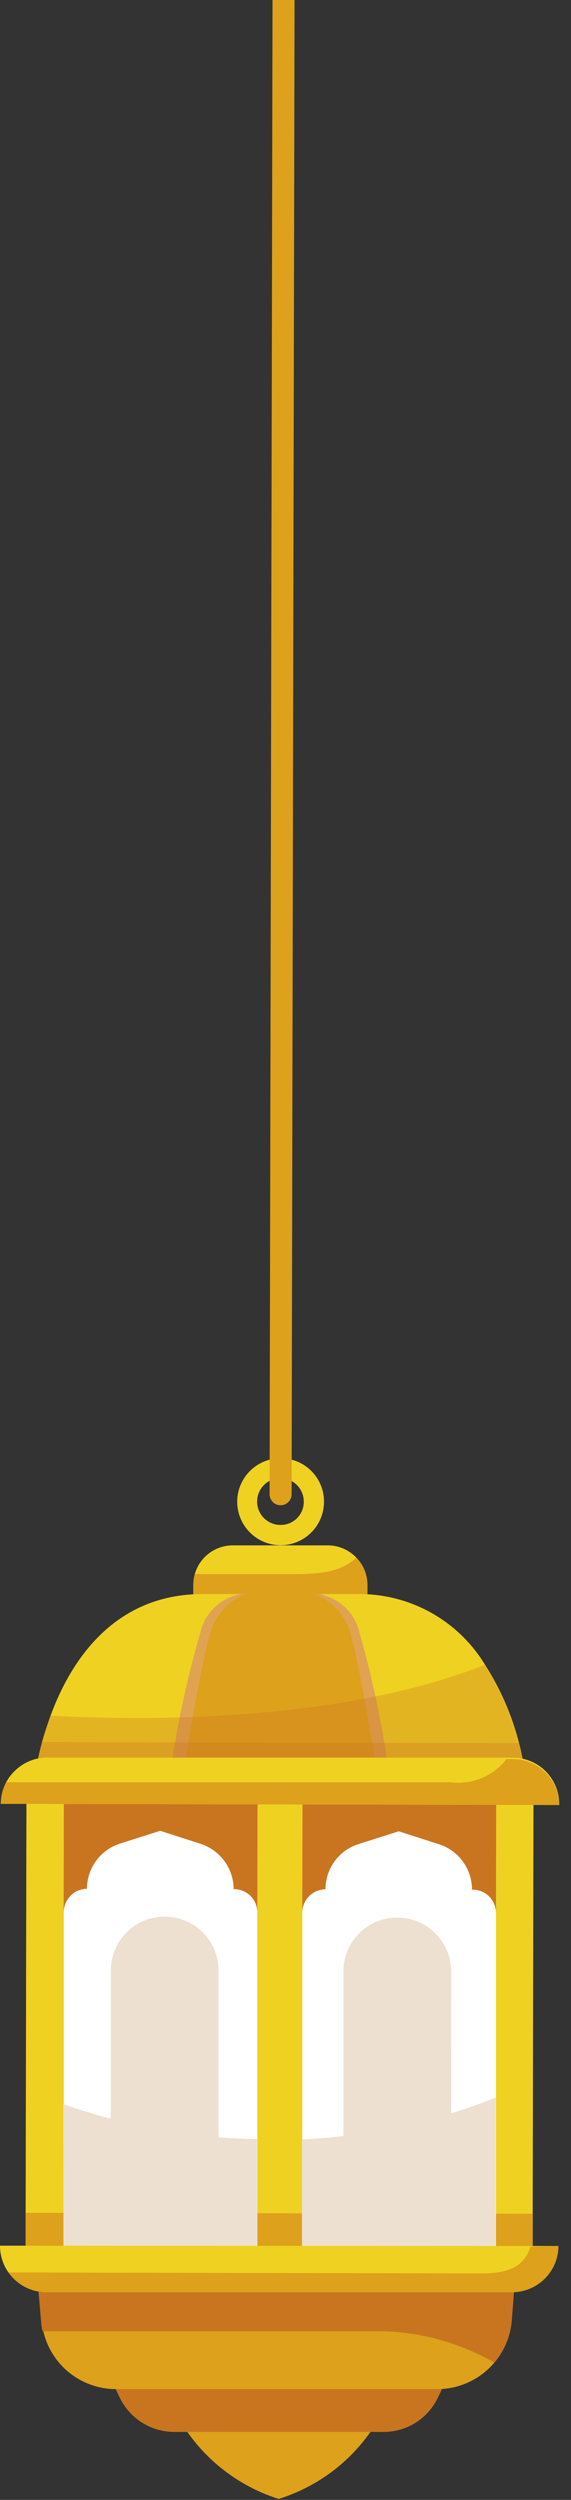 <svg width="35" height="153" viewBox="0 0 35 153" fill="none" xmlns="http://www.w3.org/2000/svg">
<rect x="0" y="0" width="35" height="153" fill="#333333" stroke="none"/>
<path d="M10.3 146.66C10.896 148.143 11.813 149.475 12.986 150.56C14.158 151.646 15.556 152.459 17.08 152.94C18.607 152.466 20.009 151.659 21.185 150.576C22.361 149.493 23.281 148.163 23.88 146.68L10.3 146.66Z" fill="#DDA11B"/>
<path d="M6.15 143.35C6.416 144.561 6.832 145.733 7.39 146.84C7.704 147.444 8.178 147.95 8.76 148.303C9.342 148.656 10.01 148.841 10.69 148.84H23.49C24.172 148.845 24.841 148.66 25.424 148.307C26.006 147.954 26.479 147.446 26.79 146.84C27.352 145.735 27.779 144.567 28.06 143.36L6.15 143.35Z" fill="#C97520"/>
<path d="M31.55 139.66L31.37 142.01C31.277 143.156 30.757 144.225 29.912 145.005C29.067 145.785 27.96 146.219 26.81 146.22H7.13C6.09 146.225 5.079 145.875 4.264 145.228C3.45 144.581 2.88 143.675 2.65 142.66C2.601 142.47 2.571 142.276 2.56 142.08L2.36 139.73L31.55 139.66Z" fill="#DDA11B"/>
<path d="M31.55 139.66L31.37 142.01C31.294 142.964 30.92 143.871 30.3 144.6C28.259 143.428 25.963 142.769 23.61 142.68H2.61C2.561 142.49 2.531 142.296 2.52 142.1L2.32 139.75L31.55 139.66Z" fill="#C97520"/>
<path d="M22.52 97V101.08H11.85V97C11.849 96.777 11.88 96.555 11.94 96.34C12.084 95.831 12.391 95.384 12.814 95.066C13.236 94.748 13.751 94.578 14.28 94.58H20.09C20.418 94.58 20.741 94.646 21.042 94.775C21.343 94.904 21.615 95.093 21.84 95.33C22.279 95.775 22.523 96.375 22.52 97Z" fill="#EFD122"/>
<path d="M22.52 97V101.08H11.85V97C11.849 96.777 11.88 96.555 11.94 96.34H17.67C19.28 96.34 20.74 96.34 21.84 95.34C22.276 95.782 22.521 96.379 22.52 97Z" fill="#DDA11B"/>
<path d="M32.18 108.52H2.18C2.27 107.878 2.404 107.243 2.58 106.62C2.71 106.14 2.88 105.62 3.1 105C4.28 101.79 6.9 97.55 12.44 97.56H21.98C23.532 97.55 25.061 97.942 26.417 98.697C27.773 99.452 28.911 100.545 29.72 101.87C30.667 103.345 31.373 104.962 31.81 106.66C31.972 107.272 32.096 107.893 32.18 108.52Z" fill="#EFD122"/>
<path d="M1.621 109.646L1.565 138.835L32.645 138.895L32.701 109.705L1.621 109.646Z" fill="#EFD122"/>
<path d="M1.577 135.43L1.57 138.83L32.65 138.89L32.657 135.49L1.577 135.43Z" fill="#DDA11B"/>
<path d="M3.917 108.772L3.901 116.992L15.771 117.015L15.787 108.795L3.917 108.772Z" fill="#C97520"/>
<path d="M18.546 108.812L18.53 117.032L30.4 117.055L30.416 108.835L18.546 108.812Z" fill="#C97520"/>
<path d="M15.77 117.02V137.73H3.91V117.02C3.913 116.644 4.064 116.285 4.33 116.02C4.46 115.887 4.616 115.781 4.787 115.708C4.959 115.636 5.144 115.599 5.33 115.6C5.331 114.988 5.525 114.392 5.884 113.897C6.243 113.401 6.749 113.031 7.33 112.84L9.82 112.05L12.31 112.85C12.893 113.043 13.4 113.414 13.76 113.91C14.125 114.405 14.322 115.005 14.32 115.62C14.508 115.616 14.694 115.649 14.868 115.718C15.043 115.786 15.202 115.888 15.337 116.018C15.471 116.148 15.579 116.304 15.653 116.476C15.728 116.648 15.768 116.833 15.77 117.02Z" fill="white"/>
<path d="M13.4 137.42H6.79V120.6C6.79 120.166 6.876 119.736 7.042 119.335C7.209 118.934 7.453 118.57 7.76 118.263C8.068 117.957 8.433 117.714 8.834 117.548C9.236 117.383 9.666 117.299 10.1 117.3C10.976 117.303 11.816 117.653 12.434 118.273C13.053 118.894 13.4 119.734 13.4 120.61V137.42Z" fill="#EDE0D1"/>
<path d="M30.4 117.05V137.76H18.53V117.05C18.531 116.864 18.568 116.68 18.64 116.508C18.712 116.336 18.818 116.181 18.95 116.05C19.215 115.784 19.575 115.633 19.95 115.63C19.95 115.018 20.143 114.421 20.502 113.925C20.861 113.429 21.368 113.06 21.95 112.87L24.44 112.08L26.93 112.88C27.513 113.072 28.02 113.443 28.38 113.941C28.739 114.438 28.931 115.036 28.93 115.65C29.119 115.645 29.307 115.677 29.483 115.744C29.659 115.812 29.82 115.914 29.957 116.044C30.093 116.174 30.203 116.33 30.279 116.503C30.355 116.675 30.396 116.861 30.4 117.05Z" fill="white"/>
<path d="M27.65 137.44H21.05V120.66C21.049 120.226 21.133 119.795 21.299 119.393C21.465 118.992 21.709 118.627 22.017 118.32C22.325 118.013 22.69 117.771 23.092 117.606C23.494 117.441 23.925 117.358 24.36 117.36C25.236 117.363 26.075 117.713 26.694 118.333C27.312 118.954 27.66 119.794 27.66 120.67L27.65 137.44Z" fill="#EDE0D1"/>
<g style="mix-blend-mode:multiply">
<path d="M3.88 128.78C7.697 130.122 11.704 130.845 15.75 130.92V137.73H3.89L3.88 128.78Z" fill="#EDE0D1"/>
</g>
<g style="mix-blend-mode:multiply">
<path d="M30.38 128.38V137.76H18.51V130.94C22.58 130.74 26.589 129.875 30.38 128.38Z" fill="#EDE0D1"/>
</g>
<path d="M23.46 108.51C23.46 108.51 22.92 97.51 19.19 97.51H15.19C11.45 97.51 10.87 108.51 10.87 108.51H23.46Z" fill="#DDA11B"/>
<path d="M15.19 97.52C14.515 97.541 13.865 97.783 13.341 98.21C12.817 98.636 12.448 99.223 12.29 99.88C11.508 102.573 10.909 105.316 10.5 108.09H11.29C11.29 108.09 12.4 101.45 12.86 100.09C12.993 99.497 13.278 98.948 13.686 98.498C14.095 98.048 14.613 97.711 15.19 97.52Z" fill="#E0A351"/>
<path d="M19.14 97.53C19.816 97.552 20.465 97.796 20.987 98.225C21.51 98.653 21.876 99.242 22.03 99.9C22.799 102.598 23.387 105.344 23.79 108.12H23.05C23.05 108.12 21.96 101.48 21.51 100.12C21.376 99.519 21.087 98.963 20.671 98.508C20.255 98.054 19.727 97.717 19.14 97.53Z" fill="#E0A351"/>
<g style="mix-blend-mode:multiply" opacity="0.31">
<path d="M32.18 108.52H2.18C2.359 107.318 2.664 106.138 3.09 105C8.93 105.32 20.77 105.42 29.72 101.89C30.989 103.907 31.826 106.164 32.18 108.52Z" fill="#C97520"/>
</g>
<g style="mix-blend-mode:multiply" opacity="0.31">
<path d="M32.18 108.52H2.18C2.27 107.878 2.404 107.244 2.58 106.62L31.81 106.68C31.972 107.285 32.095 107.9 32.18 108.52Z" fill="#C97520"/>
</g>
<path d="M34.28 110.47L0.05 110.4C0.049 109.94 0.162 109.486 0.38 109.08C0.511 108.827 0.683 108.597 0.89 108.4C1.151 108.135 1.463 107.926 1.806 107.783C2.149 107.641 2.518 107.568 2.89 107.57H31.43C31.808 107.57 32.183 107.645 32.532 107.792C32.881 107.938 33.198 108.152 33.463 108.422C33.728 108.692 33.937 109.013 34.077 109.364C34.218 109.716 34.286 110.092 34.28 110.47Z" fill="#EFD122"/>
<path d="M34.28 110.47L0.05 110.4C0.049 109.94 0.162 109.486 0.38 109.08H27.63C28.274 109.161 28.928 109.072 29.528 108.823C30.128 108.574 30.652 108.173 31.05 107.66H31.42C32.17 107.657 32.892 107.951 33.428 108.477C33.963 109.003 34.269 109.72 34.28 110.47Z" fill="#DDA11B"/>
<path d="M34.23 137.46C34.225 138.213 33.922 138.932 33.388 139.463C32.854 139.993 32.132 140.29 31.38 140.29H2.83C2.376 140.287 1.93 140.175 1.529 139.965C1.127 139.754 0.781 139.451 0.52 139.08C0.179 138.601 -0.002 138.028 2.34254e-05 137.44L34.23 137.46Z" fill="#EFD122"/>
<path d="M34.23 137.46C34.225 138.213 33.922 138.932 33.388 139.463C32.854 139.993 32.132 140.29 31.38 140.29H2.83C2.376 140.287 1.93 140.175 1.529 139.965C1.127 139.754 0.781 139.451 0.52 139.08L29.52 139.14C31.35 139.14 32.16 138.61 32.52 137.5L34.23 137.46Z" fill="#DDA11B"/>
<path d="M17.2 89.25C16.674 89.25 16.16 89.406 15.722 89.698C15.285 89.991 14.944 90.406 14.742 90.892C14.541 91.378 14.489 91.913 14.591 92.429C14.694 92.945 14.947 93.419 15.319 93.791C15.691 94.163 16.165 94.416 16.681 94.519C17.197 94.621 17.732 94.569 18.218 94.368C18.704 94.166 19.119 93.825 19.412 93.388C19.704 92.95 19.86 92.436 19.86 91.91C19.861 91.56 19.794 91.214 19.66 90.891C19.527 90.567 19.331 90.273 19.084 90.026C18.837 89.779 18.543 89.583 18.22 89.45C17.896 89.317 17.55 89.249 17.2 89.25ZM17.2 93.33C16.916 93.332 16.639 93.25 16.402 93.093C16.165 92.937 15.98 92.714 15.871 92.452C15.761 92.19 15.732 91.902 15.787 91.624C15.842 91.345 15.978 91.09 16.179 90.889C16.38 90.688 16.635 90.552 16.913 90.497C17.192 90.442 17.48 90.471 17.742 90.581C18.004 90.69 18.227 90.875 18.383 91.112C18.54 91.349 18.622 91.626 18.62 91.91C18.621 92.097 18.585 92.282 18.515 92.455C18.444 92.628 18.339 92.785 18.207 92.917C18.075 93.049 17.918 93.154 17.745 93.225C17.572 93.296 17.387 93.331 17.2 93.33Z" fill="#EFD122"/>
<path d="M17.2 91.45L17.38 0" stroke="#DDA11B" stroke-width="1.35" stroke-miterlimit="10" stroke-linecap="round"/>
</svg>
